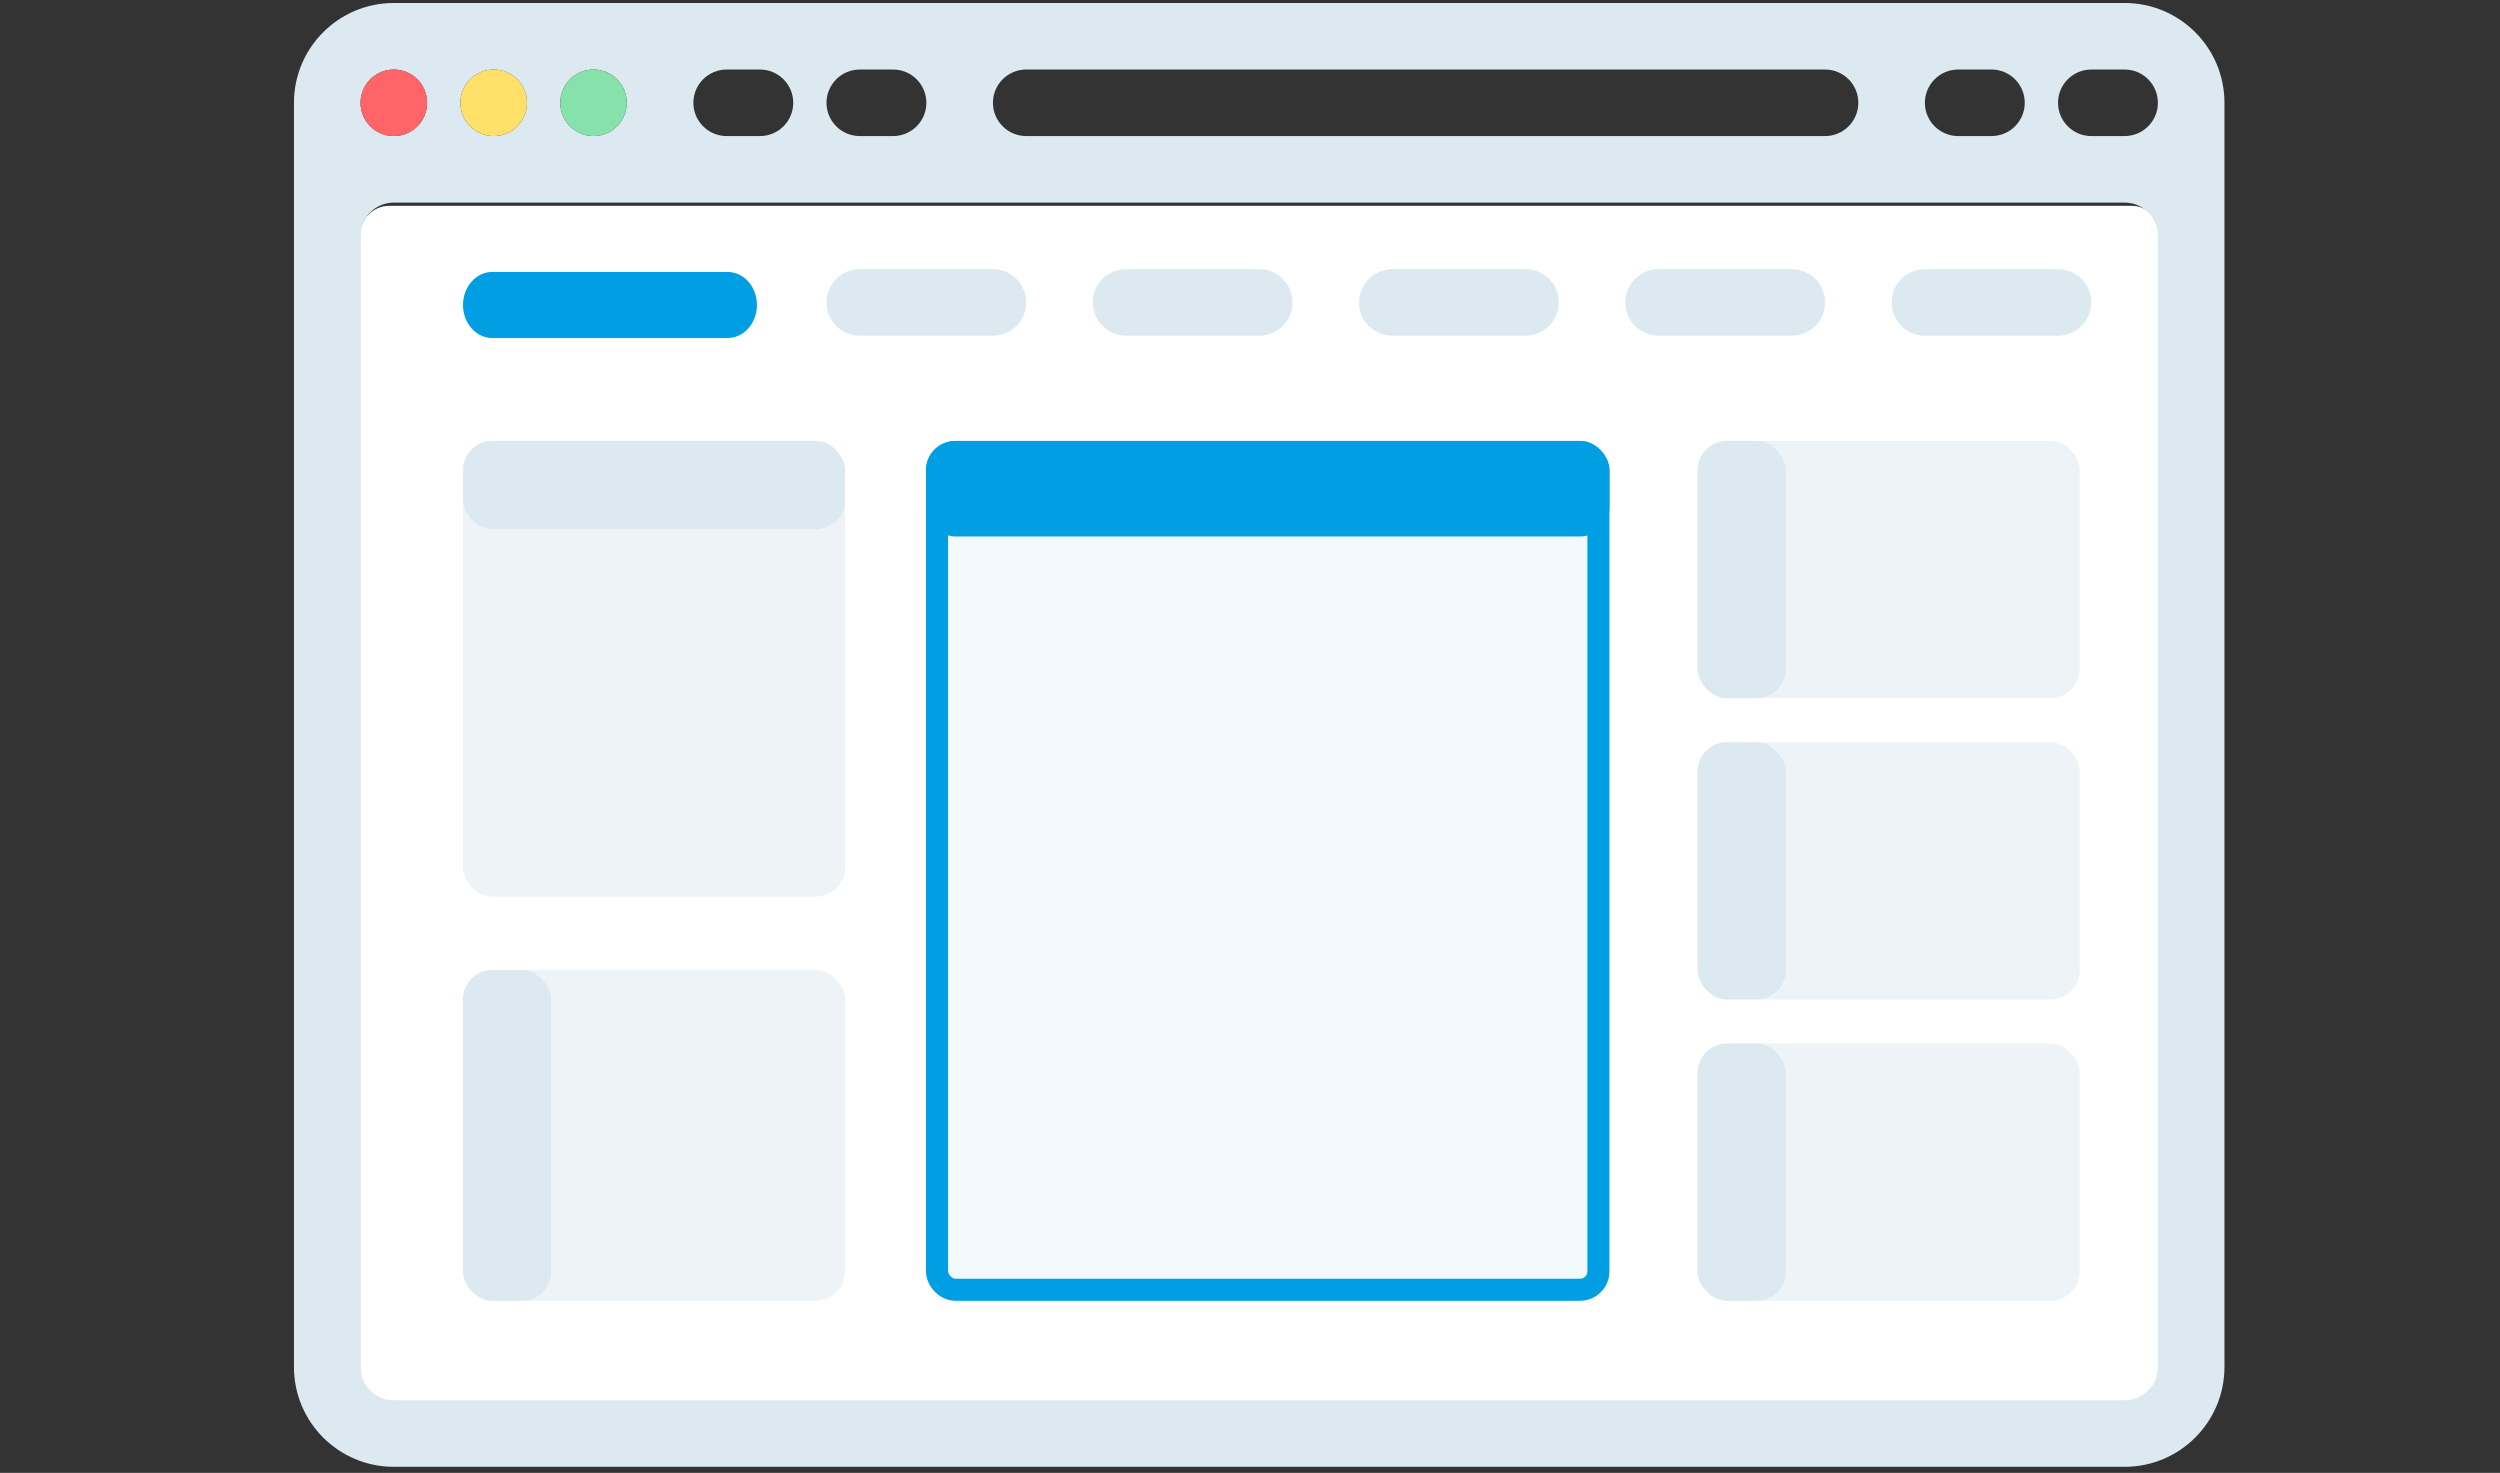 <svg width="718" height="423" viewBox="0 0 718 423" fill="none" xmlns="http://www.w3.org/2000/svg">
<rect x="0" y="0" width="718" height="423" fill="#333333" stroke="none"/>
<path d="M103.421 67.541C103.421 62.878 107.201 59.098 111.864 59.098H612.087C616.749 59.098 620.529 62.878 620.529 67.541V394.69C620.529 399.353 616.749 403.133 612.087 403.133H111.864C107.201 403.133 103.421 399.353 103.421 394.69V67.541Z" fill="white"/>
<path fill-rule="evenodd" clip-rule="evenodd" d="M610.186 0.858H113.104C97.266 0.858 84.426 13.692 84.426 29.523V392.606C84.426 408.437 97.266 421.27 113.104 421.27H610.186C626.024 421.27 638.864 408.437 638.864 392.606V29.523C638.864 13.692 626.024 0.858 610.186 0.858ZM562.389 19.968H571.949C577.228 19.968 581.509 24.246 581.509 29.523C581.509 34.8 577.228 39.078 571.949 39.078H562.389C557.11 39.078 552.829 34.8 552.829 29.523C552.831 24.246 557.11 19.968 562.389 19.968ZM294.73 19.968H524.152C529.432 19.968 533.712 24.246 533.712 29.523C533.712 34.8 529.432 39.078 524.152 39.078H294.73C289.451 39.078 285.17 34.8 285.17 29.523C285.17 24.246 289.451 19.968 294.73 19.968ZM246.933 19.968H256.493C261.772 19.968 266.053 24.246 266.053 29.523C266.053 34.8 261.772 39.078 256.493 39.078H246.933C241.654 39.078 237.374 34.8 237.374 29.523C237.374 24.246 241.654 19.968 246.933 19.968ZM208.697 19.968H218.256C223.536 19.968 227.816 24.246 227.816 29.523C227.816 34.8 223.536 39.078 218.256 39.078H208.697C203.418 39.078 199.137 34.8 199.137 29.523C199.137 24.246 203.418 19.968 208.697 19.968ZM170.459 19.968C175.738 19.968 180.019 24.246 180.019 29.523C180.019 34.8 175.738 39.078 170.459 39.078C165.18 39.078 160.899 34.8 160.899 29.523C160.9 24.246 165.18 19.968 170.459 19.968ZM141.782 19.968C147.061 19.968 151.342 24.246 151.342 29.523C151.342 34.8 147.061 39.078 141.782 39.078C136.503 39.078 132.222 34.8 132.222 29.523C132.222 24.246 136.502 19.968 141.782 19.968ZM113.104 19.968C118.383 19.968 122.664 24.246 122.664 29.523C122.664 34.8 118.383 39.078 113.104 39.078C107.825 39.078 103.544 34.8 103.544 29.523C103.544 24.246 107.825 19.968 113.104 19.968ZM619.745 115.516V392.606C619.745 397.882 615.465 402.161 610.186 402.161H113.104C107.825 402.161 103.544 397.882 103.544 392.606V115.516V67.742C103.544 62.465 107.825 58.187 113.104 58.187H610.186C615.465 58.187 619.745 62.465 619.745 67.742V115.516ZM610.186 39.077H600.626C595.347 39.077 591.066 34.798 591.066 29.522C591.066 24.245 595.347 19.967 600.626 19.967H610.186C615.465 19.967 619.745 24.245 619.745 29.522C619.745 34.8 615.465 39.077 610.186 39.077Z" fill="#DCE9F1"/>
<path d="M113.104 39.078C118.384 39.078 122.664 34.8 122.664 29.523C122.664 24.246 118.384 19.968 113.104 19.968C107.824 19.968 103.544 24.246 103.544 29.523C103.544 34.8 107.824 39.078 113.104 39.078Z" fill="#FF6469"/>
<path d="M141.782 39.078C147.062 39.078 151.342 34.8 151.342 29.523C151.342 24.246 147.062 19.968 141.782 19.968C136.502 19.968 132.222 24.246 132.222 29.523C132.222 34.8 136.502 39.078 141.782 39.078Z" fill="#FFE169"/>
<path d="M170.459 39.078C175.739 39.078 180.019 34.8 180.019 29.523C180.019 24.246 175.739 19.968 170.459 19.968C165.179 19.968 160.899 24.246 160.899 29.523C160.899 34.8 165.179 39.078 170.459 39.078Z" fill="#87E1AA"/>
<path fill-rule="evenodd" clip-rule="evenodd" d="M208.954 78.094H141.414C136.751 78.094 132.971 82.347 132.971 87.592C132.971 92.837 136.751 97.09 141.414 97.09H208.954C213.616 97.09 217.396 92.837 217.396 87.592C217.396 82.347 213.616 78.094 208.954 78.094Z" fill="#009FE3"/>
<path fill-rule="evenodd" clip-rule="evenodd" d="M285.169 77.297H246.933C241.654 77.297 237.373 81.576 237.373 86.853C237.373 92.129 241.654 96.408 246.933 96.408H285.169C290.449 96.408 294.729 92.129 294.729 86.853C294.729 81.576 290.449 77.297 285.169 77.297Z" fill="#DCE9F1"/>
<path fill-rule="evenodd" clip-rule="evenodd" d="M361.645 77.297H323.408C318.129 77.297 313.848 81.576 313.848 86.853C313.848 92.129 318.129 96.408 323.408 96.408H361.645C366.924 96.408 371.204 92.129 371.204 86.853C371.204 81.576 366.924 77.297 361.645 77.297Z" fill="#DCE9F1"/>
<path fill-rule="evenodd" clip-rule="evenodd" d="M438.119 77.297H399.882C394.603 77.297 390.323 81.576 390.323 86.853C390.323 92.129 394.603 96.408 399.882 96.408H438.119C443.398 96.408 447.679 92.129 447.679 86.853C447.679 81.576 443.398 77.297 438.119 77.297Z" fill="#DCE9F1"/>
<path fill-rule="evenodd" clip-rule="evenodd" d="M514.592 77.297H476.355C471.076 77.297 466.795 81.576 466.795 86.853C466.795 92.129 471.076 96.408 476.355 96.408H514.592C519.871 96.408 524.152 92.129 524.152 86.853C524.152 81.576 519.871 77.297 514.592 77.297Z" fill="#DCE9F1"/>
<path fill-rule="evenodd" clip-rule="evenodd" d="M591.067 77.297H552.83C547.551 77.297 543.271 81.576 543.271 86.853C543.271 92.129 547.551 96.408 552.83 96.408H591.067C596.346 96.408 600.627 92.129 600.627 86.853C600.627 81.576 596.346 77.297 591.067 77.297Z" fill="#DCE9F1"/>
<rect opacity="0.5" x="132.971" y="278.605" width="109.754" height="94.979" rx="8.443" fill="#DCE9F1"/>
<rect x="132.971" y="278.605" width="25.328" height="94.979" rx="8.443" fill="#DCE9F1"/>
<rect opacity="0.5" x="132.971" y="126.639" width="109.754" height="130.86" rx="8.443" fill="#DCE9F1"/>
<rect x="132.971" y="126.639" width="109.754" height="25.328" rx="8.443" fill="#DCE9F1"/>
<rect opacity="0.5" x="487.559" y="299.711" width="109.754" height="73.873" rx="8.443" fill="#DCE9F1"/>
<rect x="487.559" y="299.711" width="25.328" height="73.873" rx="8.443" fill="#DCE9F1"/>
<rect opacity="0.5" x="487.559" y="213.175" width="109.754" height="73.873" rx="8.443" fill="#DCE9F1"/>
<rect x="487.559" y="213.175" width="25.328" height="73.873" rx="8.443" fill="#DCE9F1"/>
<rect opacity="0.5" x="487.559" y="126.639" width="109.754" height="73.873" rx="8.443" fill="#DCE9F1"/>
<rect x="487.559" y="126.639" width="25.328" height="73.873" rx="8.443" fill="#DCE9F1"/>
<rect x="269.107" y="129.805" width="189.958" height="240.613" rx="5.277" fill="#F2FAFE" stroke="#009FE3" stroke-width="6.332"/>
<rect x="265.941" y="126.639" width="196.29" height="27.438" rx="8.443" fill="#009FE3"/>
</svg>
